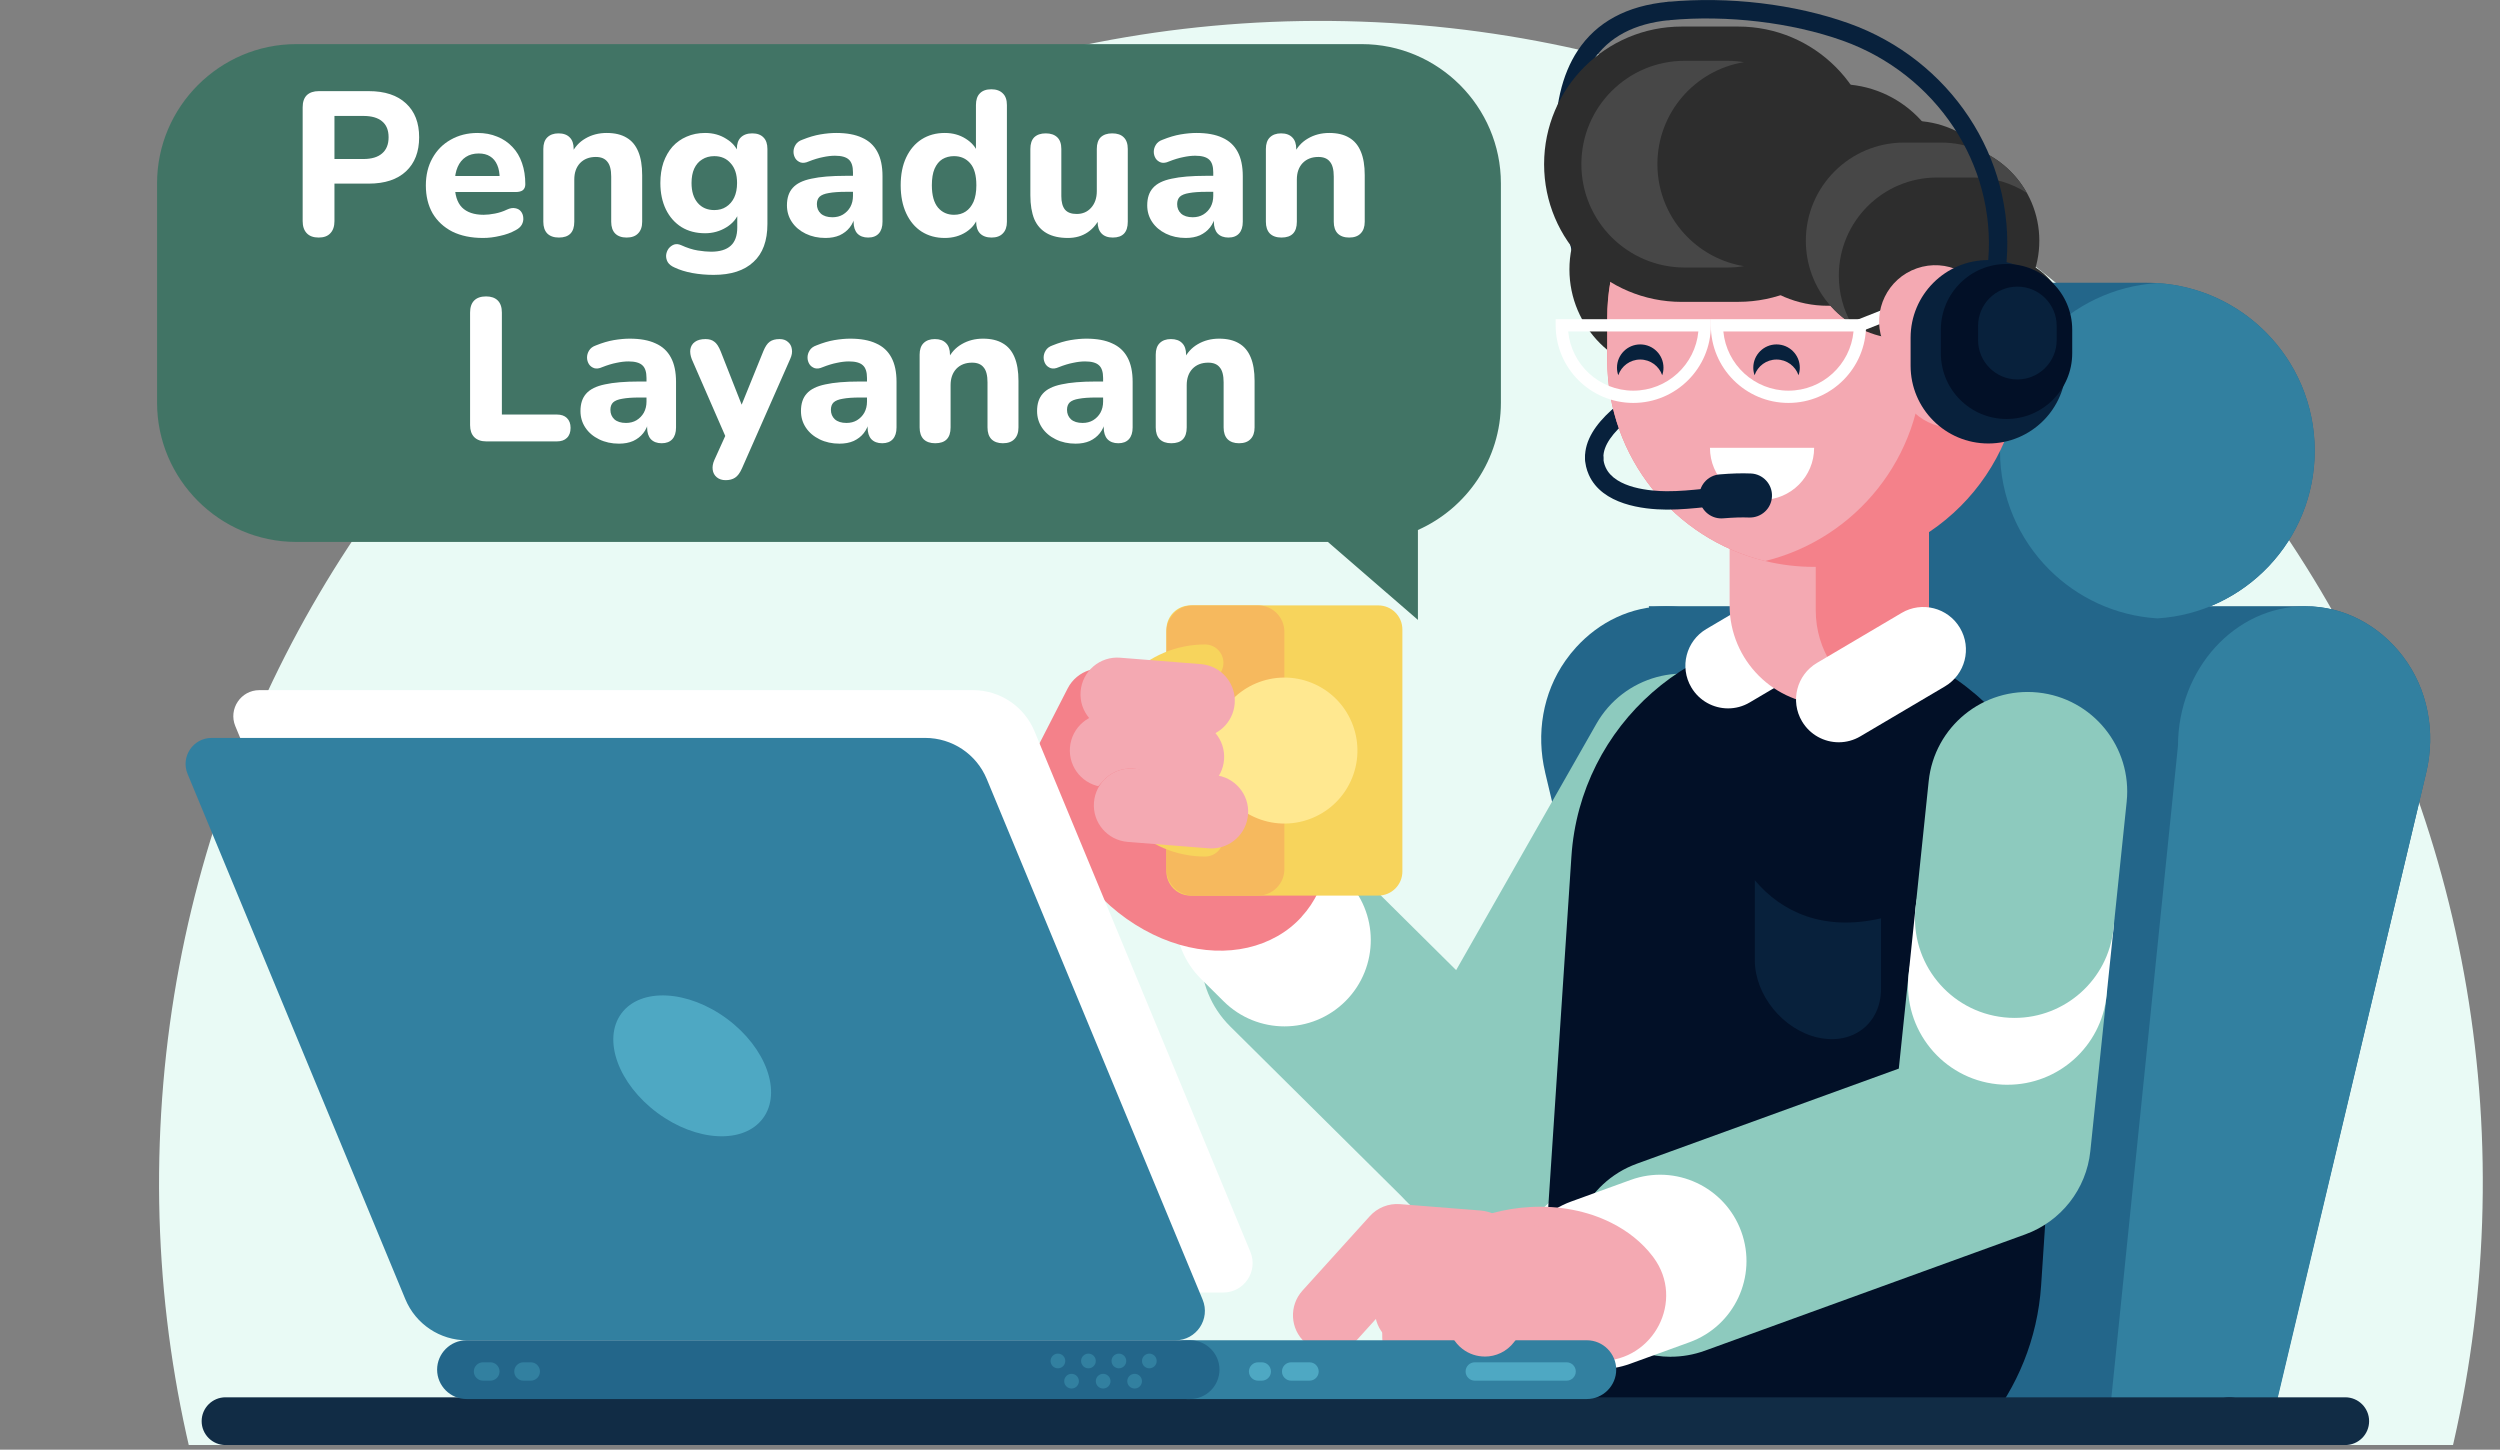 <svg width="288" height="167" viewBox="0 0 288 167" fill="none" xmlns="http://www.w3.org/2000/svg">
<rect x="0" y="0" width="288" height="167" fill="#808080" stroke="none"/>
<g clip-path="url(#clip0_9011_26248)">
<path d="M147.569 270.028C73.692 267.487 15.862 205.536 18.403 131.657C20.944 57.778 82.894 -0.053 156.772 2.489C230.649 5.03 288.479 66.981 285.938 140.86C283.397 214.739 221.447 272.569 147.569 270.028Z" fill="#E9FAF5"/>
<path d="M189.944 69.84L203.484 161.345H262.27L279.505 88.992C280.613 84.333 279.699 79.365 276.78 75.565C274.089 72.062 270.065 69.836 265.562 69.836H189.944V69.84Z" fill="#23668A"/>
<path d="M250.899 85.949L243.173 161.565H262.269L279.507 88.991C280.612 84.337 279.698 79.369 276.782 75.573C274.091 72.07 270.067 69.844 265.565 69.844C261.516 69.844 257.851 71.651 255.198 74.562C252.545 77.477 250.903 81.501 250.903 85.949H250.899Z" fill="#3280A0"/>
<path d="M177.997 88.974L195.24 161.565H214.336L206.609 85.949C206.609 77.054 200.042 69.844 191.944 69.844C187.894 69.844 184.23 71.651 181.577 74.562C181.132 75.048 180.718 75.565 180.337 76.111C177.718 79.83 176.948 84.548 178.001 88.974H177.997Z" fill="#23668A"/>
<path d="M183.476 34.422C183.582 34.422 183.692 34.406 183.802 34.372C184.356 34.194 184.665 33.597 184.483 33.039C180.59 20.941 180.26 11.932 183.518 6.99C185.312 4.269 188.283 2.695 192.336 2.318C192.916 2.263 193.344 1.747 193.293 1.167C193.238 0.584 192.722 0.16 192.142 0.211C187.415 0.655 183.92 2.543 181.754 5.826C178.077 11.399 178.318 20.776 182.469 33.686C182.613 34.135 183.027 34.418 183.476 34.418V34.422Z" fill="#08213C"/>
<path d="M183.651 53.815C183.651 53.815 183.668 53.815 183.677 53.815C184.26 53.802 184.722 53.315 184.709 52.731C184.641 49.799 189.55 46.811 192.482 45.03C193.218 44.581 193.849 44.196 194.365 43.849C194.847 43.519 194.974 42.864 194.644 42.381C194.314 41.899 193.658 41.772 193.176 42.102C192.706 42.423 192.093 42.796 191.382 43.227C187.844 45.381 182.496 48.635 182.593 52.786C182.606 53.362 183.076 53.819 183.651 53.819V53.815Z" fill="#08213C"/>
<path d="M170.301 141.905C173.25 141.905 176.199 140.775 178.442 138.512C182.902 134.014 182.868 126.757 178.374 122.297L157.869 101.965C153.371 97.505 146.114 97.538 141.654 102.032C137.194 106.53 137.228 113.787 141.722 118.247L162.227 138.579C164.461 140.797 167.381 141.901 170.301 141.901V141.905Z" fill="#8DCABE"/>
<path d="M147.97 118.239C150.53 118.239 153.085 117.258 155.032 115.299C158.899 111.397 158.87 105.101 154.973 101.238L152.362 98.648C148.461 94.78 142.164 94.81 138.301 98.707C134.434 102.609 134.463 108.905 138.36 112.768L140.971 115.358C142.909 117.279 145.444 118.239 147.97 118.239Z" fill="white"/>
<path d="M192.833 43.072H196.349C202.992 43.072 208.383 37.686 208.383 31.038C208.383 24.39 202.996 19.004 196.349 19.004H192.833C186.189 19.004 180.798 24.39 180.798 31.038C180.798 37.686 186.185 43.072 192.833 43.072Z" fill="#2D2D2D"/>
<path d="M206.025 51.925C206.025 57.269 208.191 62.105 211.691 65.609C215.194 69.109 220.031 71.275 225.375 71.275H247.306C247.717 71.275 248.127 71.262 248.529 71.237C258.646 70.606 266.656 62.203 266.656 51.925C266.656 46.58 264.49 41.744 260.986 38.24C257.758 35.011 253.387 32.917 248.529 32.612C248.127 32.587 247.717 32.574 247.306 32.574H225.375C214.687 32.574 206.025 41.236 206.025 51.925Z" fill="#23668A"/>
<path d="M230.402 51.926C230.402 57.27 232.568 62.106 236.068 65.61C239.3 68.839 243.671 70.933 248.529 71.238C258.646 70.608 266.656 62.204 266.656 51.926C266.656 46.581 264.49 41.745 260.986 38.241C257.758 35.013 253.387 32.918 248.529 32.613C238.412 33.244 230.402 41.647 230.402 51.926Z" fill="#3280A0"/>
<path d="M170.291 141.909C174.277 141.909 178.153 139.827 180.264 136.116L203.825 94.736C206.956 89.236 205.039 82.232 199.534 79.101C194.033 75.97 187.03 77.887 183.899 83.392L160.339 124.771C157.203 130.272 159.124 137.275 164.629 140.406C166.419 141.426 168.37 141.909 170.291 141.909Z" fill="#8DCABE"/>
<path d="M181.028 98.658L178.054 143.651C178.028 144.011 178.016 144.371 178.003 144.73C177.876 148.907 178.633 152.948 180.119 156.638C180.757 158.246 181.544 159.786 182.442 161.241L228.729 164.301C232.38 159.849 234.729 154.247 235.139 148.065L238.012 104.603C238.554 96.416 235.727 88.782 230.713 83.065C225.707 77.344 218.51 73.536 210.326 72.995C195.148 71.992 182.031 83.48 181.028 98.658Z" fill="#021027"/>
<path d="M192.483 156.294C193.783 156.294 195.103 156.069 196.393 155.604L233.316 142.199C237.442 140.701 240.353 136.977 240.806 132.61L242.672 114.682C243.328 108.385 238.754 102.749 232.457 102.093C226.161 101.441 220.521 106.011 219.865 112.312L218.743 123.102L188.569 134.057C182.616 136.22 179.544 142.795 181.706 148.745C183.399 153.404 187.795 156.302 192.483 156.302V156.294Z" fill="#8DCABE"/>
<path d="M199.076 81.606C199.927 81.606 200.786 81.386 201.569 80.92L207.311 77.531C209.646 76.151 210.425 73.138 209.041 70.803C207.662 68.467 204.649 67.688 202.313 69.072L196.571 72.462C194.236 73.841 193.457 76.854 194.841 79.189C195.759 80.742 197.396 81.606 199.076 81.606Z" fill="white"/>
<path d="M231.286 124.962C237.087 124.962 242.063 120.578 242.677 114.684L243.476 106.987C244.132 100.691 239.558 95.05 233.258 94.398C226.957 93.743 221.321 98.317 220.665 104.617L219.865 112.314C219.21 118.611 223.784 124.251 230.08 124.903C230.482 124.945 230.884 124.966 231.282 124.966L231.286 124.962Z" fill="white"/>
<path d="M232.082 117.263C237.883 117.263 242.859 112.879 243.473 106.985L244.992 92.37C245.648 86.073 241.074 80.433 234.778 79.777C228.473 79.125 222.841 83.695 222.185 89.991L220.666 104.607C220.01 110.903 224.584 116.544 230.88 117.2C231.282 117.242 231.684 117.263 232.082 117.263Z" fill="#8DCABE"/>
<path d="M222.219 49.957V69.735C222.219 74.296 219.557 78.231 215.698 80.085C214.192 80.804 212.508 81.21 210.731 81.21C204.396 81.21 199.251 76.069 199.251 69.73V49.953C199.251 43.61 204.392 38.473 210.731 38.473C212.508 38.473 214.192 38.879 215.698 39.598C216.879 40.161 217.941 40.923 218.855 41.832C220.932 43.91 222.215 46.779 222.215 49.948L222.219 49.957Z" fill="#F4A9B2"/>
<path d="M222.219 50.534V70.311C222.219 74.873 219.557 78.808 215.698 80.662C211.839 78.812 209.173 74.869 209.173 70.311V50.534C209.173 45.968 211.839 42.029 215.698 40.184C216.879 40.746 217.941 41.508 218.855 42.418C220.932 44.495 222.215 47.364 222.215 50.534H222.219Z" fill="#F4818A"/>
<path d="M211.823 85.51C212.674 85.51 213.533 85.29 214.316 84.825L224.061 79.07C226.396 77.69 227.175 74.678 225.791 72.342C224.412 70.006 221.399 69.228 219.063 70.611L209.318 76.366C206.983 77.745 206.204 80.758 207.588 83.094C208.506 84.647 210.144 85.51 211.823 85.51Z" fill="white"/>
<path d="M184.381 157.716C185.506 157.716 186.653 157.521 187.774 157.115L194.642 154.622C199.804 152.748 202.47 147.044 200.596 141.882C198.721 136.719 193.017 134.053 187.855 135.928L180.987 138.42C175.825 140.295 173.159 145.999 175.034 151.161C176.502 155.202 180.319 157.716 184.381 157.716Z" fill="white"/>
<path d="M232.828 36.608V41.449C232.841 54.617 222.178 65.297 209.014 65.306C207.055 65.306 205.155 65.073 203.331 64.629C192.905 62.086 185.162 52.692 185.153 41.483V36.642C185.141 25.437 192.871 16.026 203.293 13.471C205.113 13.022 207.013 12.785 208.972 12.785C215.556 12.781 221.513 15.451 225.825 19.759C230.145 24.075 232.815 30.028 232.82 36.612L232.828 36.608Z" fill="#F4818A"/>
<path d="M221.477 36.619V41.459C221.489 52.669 213.759 62.075 203.337 64.631C192.911 62.088 185.167 52.694 185.159 41.485V36.644C185.146 25.439 192.877 16.029 203.299 13.473C207.602 14.526 211.452 16.744 214.478 19.769C218.798 24.085 221.468 30.039 221.472 36.623L221.477 36.619Z" fill="#F4A9B2"/>
<path d="M208.988 51.59C208.988 54.903 206.301 57.59 202.988 57.59C199.675 57.59 196.988 54.903 196.988 51.59H208.992H208.988Z" fill="white"/>
<path d="M149.942 105.613C150.708 104.783 151.355 103.819 151.867 102.735C152.028 102.397 152.176 102.046 152.312 101.686C152.557 101.009 152.752 100.319 152.883 99.612L139.097 78.049C139.08 77.969 139.063 77.888 139.046 77.812C139.008 77.791 138.962 77.774 138.915 77.761C131.404 75.134 124.025 77.833 121.537 84.604C121.287 85.285 121.088 85.996 120.957 86.711C120.559 88.763 120.627 90.925 121.101 93.067C122.311 98.601 126.212 104.013 131.794 107.111C137.235 110.136 142.964 110.225 147.12 107.868C148.178 107.276 149.13 106.523 149.95 105.617L149.942 105.613Z" fill="#F4818A"/>
<path d="M210.555 35.224H211.867C218.916 35.224 224.633 29.507 224.633 22.458C224.633 15.408 218.916 9.691 211.867 9.691H210.555C203.506 9.691 197.789 15.408 197.789 22.458C197.789 29.507 203.506 35.224 210.555 35.224Z" fill="#2D2D2D"/>
<path d="M227.396 45.718H230.104C234.577 45.718 238.203 42.091 238.203 37.618C238.203 33.146 234.577 29.52 230.104 29.52H227.396C222.924 29.52 219.297 33.146 219.297 37.618C219.297 42.091 222.924 45.718 227.396 45.718Z" fill="#2D2D2D"/>
<path d="M159.666 156.779H184.386C190.517 156.779 194.135 149.784 190.483 144.859C190.458 144.821 190.428 144.787 190.403 144.749C189.159 143.111 187.508 141.808 185.608 140.86C182.862 139.485 179.591 138.859 176.249 139.049C173.295 139.214 170.287 140.014 167.549 141.495C166.61 141.998 165.751 142.561 164.964 143.175C160.275 146.793 158.27 152.065 159.67 156.779H159.666Z" fill="#F4A9B2"/>
<path d="M219.35 39.047H223.619C229.865 39.047 234.93 33.982 234.93 27.736C234.93 21.491 229.865 16.426 223.619 16.426H219.35C213.104 16.426 208.039 21.491 208.039 27.736C208.039 33.982 213.104 39.047 219.35 39.047Z" fill="#2D2D2D"/>
<path d="M224.377 32.706L224.898 34.02L214.523 38.136L214.002 36.822L224.377 32.706Z" fill="white"/>
<path d="M227.072 48.924C223.699 50.096 220.014 48.31 218.842 44.934L216.832 39.141C215.66 35.768 217.446 32.083 220.822 30.911C224.195 29.738 227.88 31.524 229.052 34.901L231.062 40.694C232.234 44.066 230.449 47.752 227.072 48.924Z" fill="#F4A9B2"/>
<path d="M193.735 34.773H200.242C209.001 34.773 216.102 27.673 216.102 18.914C216.102 10.155 209.001 3.059 200.247 3.059H193.739C184.98 3.059 177.88 10.159 177.88 18.918C177.88 27.677 184.98 34.778 193.739 34.778L193.735 34.773Z" fill="#2D2D2D"/>
<path d="M204.736 25.229C204.736 28.351 206.001 31.178 208.049 33.226C208.633 33.81 209.276 34.326 209.974 34.77C209.056 33.137 208.536 31.258 208.536 29.253C208.536 23.007 213.601 17.942 219.846 17.942H224.115C226.35 17.942 228.436 18.59 230.188 19.711C229.68 18.797 229.045 17.963 228.313 17.231C226.265 15.183 223.438 13.918 220.316 13.918H216.046C209.801 13.918 204.736 18.983 204.736 25.229Z" fill="#2D2D2D"/>
<path d="M208.033 27.736C208.033 30.859 209.298 33.686 211.346 35.734C211.93 36.318 212.573 36.834 213.271 37.278C212.353 35.645 211.832 33.766 211.832 31.761C211.832 25.515 216.897 20.45 223.143 20.45H227.412C229.647 20.45 231.733 21.097 233.484 22.219C232.977 21.305 232.342 20.471 231.61 19.739C229.562 17.691 226.735 16.426 223.613 16.426H219.343C213.098 16.426 208.033 21.491 208.033 27.736Z" fill="#474747"/>
<path d="M230.103 31.123C230.649 31.123 231.11 30.705 231.157 30.15C232.134 18.154 224.666 6.865 212.991 2.692C206.741 0.462 199.142 -0.443 192.139 0.213C191.559 0.268 191.132 0.784 191.183 1.364C191.238 1.943 191.754 2.371 192.334 2.32C198.943 1.702 206.399 2.587 212.28 4.685C223.053 8.536 229.946 18.933 229.045 29.977C228.999 30.561 229.43 31.069 230.014 31.115C230.044 31.115 230.073 31.115 230.103 31.115V31.123Z" fill="#08213C"/>
<path d="M198.3 59.721C198.367 59.721 198.439 59.721 198.511 59.712C199.721 59.615 200.64 59.585 201.49 59.619C202.899 59.666 204.076 58.587 204.131 57.186C204.19 55.785 203.098 54.601 201.697 54.546C200.627 54.503 199.518 54.533 198.092 54.651C196.696 54.766 195.655 55.993 195.769 57.389C195.879 58.718 196.988 59.721 198.295 59.721H198.3Z" fill="#08213C"/>
<path d="M192.128 58.708C193.63 58.708 195.12 58.56 196.563 58.412C197.172 58.352 197.781 58.289 198.395 58.238C198.979 58.192 199.41 57.68 199.364 57.096C199.317 56.512 198.805 56.08 198.221 56.127C197.599 56.177 196.973 56.241 196.351 56.304C194.845 56.457 193.423 56.6 191.976 56.588C190.232 56.575 186.06 56.279 184.964 53.833C184.799 53.461 184.715 53.101 184.706 52.733C184.694 52.149 184.207 51.671 183.623 51.7C183.039 51.713 182.578 52.2 182.591 52.784C182.608 53.431 182.756 54.074 183.035 54.701C184.571 58.141 189.289 58.687 191.959 58.708C192.014 58.708 192.069 58.708 192.128 58.708Z" fill="#08213C"/>
<path d="M201.979 42.354C201.979 42.659 202.03 42.951 202.127 43.226C202.487 42.172 203.485 41.419 204.657 41.419C205.83 41.419 206.828 42.172 207.188 43.226C207.285 42.955 207.336 42.663 207.336 42.354C207.336 40.873 206.134 39.676 204.657 39.676C203.181 39.676 201.979 40.877 201.979 42.354Z" fill="#08213C"/>
<path d="M186.276 42.354C186.276 42.659 186.327 42.951 186.424 43.226C186.784 42.172 187.782 41.419 188.954 41.419C190.126 41.419 191.125 42.172 191.485 43.226C191.582 42.955 191.633 42.663 191.633 42.354C191.633 40.873 190.431 39.676 188.954 39.676C187.478 39.676 186.276 40.877 186.276 42.354Z" fill="#08213C"/>
<path d="M229.054 51.089C233.996 51.089 238.008 47.082 238.008 42.135V38.911C238.008 33.968 234.001 29.957 229.054 29.957C224.108 29.957 220.101 33.964 220.101 38.911V42.135C220.101 47.078 224.108 51.089 229.054 51.089Z" fill="#08213C"/>
<path d="M231.153 48.267C235.329 48.267 238.719 44.877 238.719 40.701V37.976C238.719 33.8 235.329 30.41 231.153 30.41C226.977 30.41 223.587 33.8 223.587 37.976V40.701C223.587 44.877 226.977 48.267 231.153 48.267Z" fill="#021027"/>
<path d="M232.402 43.712C234.903 43.712 236.93 41.685 236.93 39.181V37.547C236.93 35.046 234.903 33.02 232.402 33.02C229.901 33.02 227.875 35.046 227.875 37.547V39.181C227.875 41.681 229.901 43.712 232.402 43.712Z" fill="#08213C"/>
<path d="M182.174 18.911C182.174 22.199 183.507 25.178 185.661 27.332C187.819 29.486 190.793 30.819 194.081 30.819H198.968C199.628 30.819 200.276 30.764 200.906 30.662C198.393 30.252 196.146 29.054 194.42 27.332C192.266 25.178 190.933 22.199 190.933 18.911C190.933 12.996 195.249 8.087 200.906 7.16C200.276 7.059 199.628 7.004 198.968 7.004H194.081C187.505 7.004 182.174 12.335 182.174 18.911Z" fill="#474747"/>
<path d="M206.028 46.417C210.957 46.417 214.969 42.406 214.969 37.476V36.77H197.087V37.476C197.087 42.406 201.098 46.417 206.028 46.417ZM213.526 38.183C213.17 42.004 209.942 45.004 206.028 45.004C202.114 45.004 198.89 42.004 198.53 38.183H213.522H213.526Z" fill="white"/>
<path d="M188.153 46.417C193.082 46.417 197.094 42.406 197.094 37.476V36.77H179.212V37.476C179.212 42.406 183.223 46.417 188.153 46.417ZM195.651 38.183C195.295 42.004 192.067 45.004 188.153 45.004C184.239 45.004 181.015 42.004 180.655 38.183H195.647H195.651Z" fill="white"/>
<path d="M209.426 119.525C213.441 120.431 216.695 117.913 216.695 113.897V105.794C210.111 107.309 205.266 105.109 202.156 101.406V110.618C202.156 114.634 205.41 118.624 209.426 119.53V119.525Z" fill="#08213C"/>
<path d="M256.83 166.47H270.171C271.691 166.47 272.922 165.238 272.922 163.719C272.922 162.2 271.691 160.969 270.171 160.969H256.83C255.311 160.969 254.08 162.2 254.08 163.719C254.08 165.238 255.311 166.47 256.83 166.47Z" fill="#112C45"/>
<path d="M25.981 166.47H256.828C258.347 166.47 259.578 165.238 259.578 163.719C259.578 162.2 258.347 160.969 256.828 160.969H25.981C24.462 160.969 23.23 162.2 23.23 163.719C23.23 165.238 24.462 166.47 25.981 166.47Z" fill="#112C45"/>
<path d="M153.178 155.752C154.333 155.752 155.484 155.282 156.317 154.36L162.686 147.318L169.926 147.894C172.257 148.08 174.292 146.341 174.479 144.009C174.665 141.678 172.926 139.643 170.594 139.456L161.281 138.716C159.969 138.614 158.687 139.122 157.807 140.095L150.042 148.681C148.477 150.416 148.608 153.09 150.343 154.656C151.151 155.388 152.167 155.747 153.182 155.747L153.178 155.752Z" fill="#F4A9B2"/>
<path d="M162.617 155.2C163.7 155.2 164.788 154.786 165.613 153.956L170.352 149.2L177.715 149.784C180.042 149.97 182.081 148.231 182.268 145.899C182.454 143.568 180.715 141.533 178.383 141.346L169.07 140.606C167.83 140.513 166.616 140.957 165.74 141.837L159.621 147.977C157.971 149.632 157.975 152.31 159.63 153.96C160.455 154.785 161.538 155.196 162.617 155.196V155.2Z" fill="#F4A9B2"/>
<path d="M137.148 69.742H158.779C160.312 69.742 161.555 70.985 161.555 72.518V100.395C161.555 101.928 160.312 103.171 158.779 103.171H137.148C135.615 103.171 134.372 101.928 134.372 100.395V72.518C134.372 70.985 135.615 69.742 137.148 69.742Z" fill="#F7D45C"/>
<path d="M137.408 69.742H144.923C146.601 69.742 147.961 71.102 147.961 72.78V100.132C147.961 101.81 146.601 103.171 144.923 103.171H137.408C135.73 103.171 134.37 101.81 134.37 100.132V72.78C134.37 71.102 135.73 69.742 137.408 69.742Z" fill="#F6B95E"/>
<path d="M138.822 98.675C139.99 98.675 140.938 97.727 140.938 96.559C140.938 95.391 139.99 94.443 138.822 94.443C134.417 94.443 130.837 90.859 130.837 86.458C130.837 82.058 134.421 78.474 138.822 78.474C139.99 78.474 140.938 77.526 140.938 76.358C140.938 75.19 139.99 74.242 138.822 74.242C132.085 74.242 126.606 79.722 126.606 86.458C126.606 93.195 132.085 98.675 138.822 98.675Z" fill="#F7D45C"/>
<path d="M144.431 94.093C140.218 92.139 138.387 87.14 140.341 82.928C142.294 78.715 147.293 76.884 151.505 78.838C155.718 80.791 157.549 85.79 155.596 90.003C153.642 94.215 148.643 96.046 144.431 94.093Z" fill="#FFE890"/>
<path d="M122.096 94.553C123.632 94.553 125.113 93.716 125.866 92.252L130.525 83.167C131.591 81.089 130.77 78.537 128.693 77.471C126.615 76.405 124.064 77.226 122.997 79.303L118.339 88.388C117.272 90.466 118.093 93.017 120.171 94.084C120.789 94.401 121.449 94.549 122.1 94.549L122.096 94.553Z" fill="#F4818A"/>
<path d="M138.022 84.958C140.205 84.958 142.059 83.278 142.236 81.061C142.423 78.734 140.683 76.694 138.352 76.508L129.039 75.768C126.716 75.581 124.672 77.32 124.486 79.652C124.3 81.979 126.039 84.019 128.37 84.205L137.683 84.946C137.798 84.954 137.912 84.958 138.022 84.958Z" fill="#F4A9B2"/>
<path d="M122.573 101.12C124.109 101.12 125.59 100.282 126.343 98.818L131.002 89.733C132.068 87.655 131.247 85.104 129.169 84.037C127.092 82.971 124.54 83.792 123.474 85.87L118.815 94.955C117.749 97.032 118.57 99.584 120.647 100.65C121.265 100.968 121.925 101.116 122.577 101.116L122.573 101.12Z" fill="#F4818A"/>
<path d="M136.795 91.419C138.979 91.419 140.832 89.739 141.01 87.522C141.196 85.191 139.457 83.155 137.125 82.969L127.812 82.228C125.481 82.042 123.445 83.781 123.259 86.113C123.073 88.445 124.812 90.48 127.144 90.666L136.457 91.406C136.571 91.415 136.685 91.419 136.795 91.419Z" fill="#F4A9B2"/>
<path d="M123.39 104.569C124.545 104.569 125.696 104.099 126.53 103.177L133.376 95.603C134.942 93.868 134.81 91.194 133.076 89.628C131.341 88.062 128.666 88.194 127.101 89.928L120.255 97.503C118.689 99.237 118.82 101.912 120.555 103.477C121.363 104.209 122.379 104.569 123.39 104.569Z" fill="#F4818A"/>
<path d="M139.561 97.74C141.744 97.74 143.598 96.06 143.775 93.842C143.962 91.511 142.222 89.475 139.891 89.289L130.578 88.549C128.246 88.363 126.211 90.102 126.025 92.433C125.839 94.765 127.578 96.8 129.909 96.986L139.222 97.727C139.337 97.735 139.451 97.74 139.561 97.74Z" fill="#F4A9B2"/>
<path d="M59.292 148.9H140.911C143.327 148.9 144.969 146.445 144.042 144.211L119.174 84.239C117.985 81.37 115.189 79.504 112.083 79.504H29.88C27.743 79.504 26.292 81.675 27.108 83.651L52.196 144.165C53.385 147.034 56.182 148.9 59.288 148.9H59.292Z" fill="white"/>
<path d="M53.792 154.404H135.411C137.827 154.404 139.469 151.949 138.542 149.715L113.674 89.743C112.485 86.874 109.689 85.008 106.583 85.008H24.38C22.243 85.008 20.792 87.178 21.608 89.155L46.696 149.669C47.885 152.537 50.682 154.404 53.788 154.404H53.792Z" fill="#3280A0"/>
<path d="M75.727 128.201C71.225 124.864 69.372 119.734 71.589 116.744C73.806 113.753 79.253 114.034 83.755 117.371C88.257 120.709 90.109 125.838 87.892 128.829C85.675 131.82 80.228 131.539 75.727 128.201Z" fill="#4EA8C3"/>
<path d="M136.68 161.169H182.802C184.664 161.169 186.188 159.645 186.188 157.784C186.188 155.922 184.664 154.398 182.802 154.398H136.68C134.819 154.398 133.295 155.922 133.295 157.784C133.295 159.645 134.819 161.169 136.68 161.169Z" fill="#3280A0"/>
<path d="M53.741 161.169H137.099C138.961 161.169 140.484 159.645 140.484 157.784C140.484 155.922 138.961 154.398 137.099 154.398H53.741C51.879 154.398 50.356 155.922 50.356 157.784C50.356 159.645 51.879 161.169 53.741 161.169Z" fill="#23668A"/>
<path d="M169.895 159.053H180.473C181.057 159.053 181.531 158.579 181.531 157.995C181.531 157.411 181.057 156.938 180.473 156.938H169.895C169.311 156.938 168.837 157.411 168.837 157.995C168.837 158.579 169.311 159.053 169.895 159.053Z" fill="#4EA8C3"/>
<path d="M148.741 159.053H150.856C151.44 159.053 151.914 158.579 151.914 157.995C151.914 157.411 151.44 156.938 150.856 156.938H148.741C148.157 156.938 147.683 157.411 147.683 157.995C147.683 158.579 148.157 159.053 148.741 159.053Z" fill="#4EA8C3"/>
<path d="M144.933 159.053H145.356C145.94 159.053 146.414 158.579 146.414 157.995C146.414 157.411 145.94 156.938 145.356 156.938H144.933C144.349 156.938 143.875 157.411 143.875 157.995C143.875 158.579 144.349 159.053 144.933 159.053Z" fill="#4EA8C3"/>
<path d="M60.299 159.053H61.145C61.729 159.053 62.203 158.579 62.203 157.995C62.203 157.411 61.729 156.938 61.145 156.938H60.299C59.715 156.938 59.241 157.411 59.241 157.995C59.241 158.579 59.715 159.053 60.299 159.053Z" fill="#3280A0"/>
<path d="M55.643 159.053H56.489C57.073 159.053 57.547 158.579 57.547 157.995C57.547 157.411 57.073 156.938 56.489 156.938H55.643C55.059 156.938 54.585 157.411 54.585 157.995C54.585 158.579 55.059 159.053 55.643 159.053Z" fill="#3280A0"/>
<path d="M132.404 157.63C131.936 157.63 131.557 157.251 131.557 156.784C131.557 156.316 131.936 155.938 132.404 155.938C132.871 155.938 133.25 156.316 133.25 156.784C133.25 157.251 132.871 157.63 132.404 157.63Z" fill="#3280A0"/>
<path d="M130.708 159.958C130.241 159.958 129.862 159.579 129.862 159.112C129.862 158.645 130.241 158.266 130.708 158.266C131.176 158.266 131.555 158.645 131.555 159.112C131.555 159.579 131.176 159.958 130.708 159.958Z" fill="#3280A0"/>
<path d="M127.083 159.958C126.616 159.958 126.237 159.579 126.237 159.112C126.237 158.645 126.616 158.266 127.083 158.266C127.551 158.266 127.93 158.645 127.93 159.112C127.93 159.579 127.551 159.958 127.083 159.958Z" fill="#3280A0"/>
<path d="M123.443 159.958C122.975 159.958 122.597 159.579 122.597 159.112C122.597 158.645 122.975 158.266 123.443 158.266C123.91 158.266 124.289 158.645 124.289 159.112C124.289 159.579 123.91 159.958 123.443 159.958Z" fill="#3280A0"/>
<path d="M128.896 157.63C128.429 157.63 128.05 157.251 128.05 156.784C128.05 156.316 128.429 155.938 128.896 155.938C129.363 155.938 129.742 156.316 129.742 156.784C129.742 157.251 129.363 157.63 128.896 157.63Z" fill="#3280A0"/>
<path d="M125.388 157.63C124.921 157.63 124.542 157.251 124.542 156.784C124.542 156.316 124.921 155.938 125.388 155.938C125.855 155.938 126.234 156.316 126.234 156.784C126.234 157.251 125.855 157.63 125.388 157.63Z" fill="#3280A0"/>
<path d="M121.872 157.63C121.405 157.63 121.026 157.251 121.026 156.784C121.026 156.316 121.405 155.938 121.872 155.938C122.34 155.938 122.719 156.316 122.719 156.784C122.719 157.251 122.34 157.63 121.872 157.63Z" fill="#3280A0"/>
<path d="M171.053 156.278C172.323 156.278 173.579 155.706 174.413 154.619L177.32 150.827L184.34 151.386C186.671 151.572 188.706 149.833 188.893 147.501C189.079 145.17 187.34 143.135 185.008 142.948L175.695 142.208C174.265 142.098 172.873 142.711 172.001 143.85L167.693 149.465C166.272 151.318 166.623 153.976 168.476 155.397C169.242 155.986 170.152 156.273 171.049 156.273L171.053 156.278Z" fill="#F4A9B2"/>
<path fill-rule="evenodd" clip-rule="evenodd" d="M34.135 5.082H156.862C165.684 5.082 172.903 12.297 172.903 21.123V46.394C172.903 52.914 168.963 58.555 163.344 61.056V71.414L152.973 62.431H34.135C25.312 62.431 18.094 55.212 18.094 46.389V21.119C18.094 12.297 25.312 5.082 34.135 5.082Z" fill="#417465"/>
<path d="M36.71 27.366C36.111 27.366 35.655 27.201 35.34 26.87C35.025 26.539 34.867 26.074 34.867 25.476V12.364C34.867 11.75 35.025 11.285 35.34 10.97C35.67 10.655 36.135 10.498 36.733 10.498H42.474C44.333 10.498 45.766 10.97 46.774 11.915C47.782 12.845 48.286 14.144 48.286 15.813C48.286 17.483 47.782 18.79 46.774 19.735C45.766 20.68 44.333 21.153 42.474 21.153H38.529V25.476C38.529 26.074 38.371 26.539 38.056 26.87C37.757 27.201 37.308 27.366 36.71 27.366ZM38.529 18.318H41.86C42.805 18.318 43.522 18.105 44.01 17.68C44.514 17.255 44.766 16.632 44.766 15.813C44.766 14.994 44.514 14.38 44.01 13.971C43.522 13.561 42.805 13.356 41.86 13.356H38.529V18.318Z" fill="white"/>
<path d="M55.65 27.413C54.279 27.413 53.098 27.169 52.106 26.681C51.129 26.177 50.373 25.476 49.838 24.578C49.318 23.665 49.058 22.594 49.058 21.365C49.058 20.168 49.31 19.121 49.814 18.223C50.318 17.31 51.019 16.601 51.917 16.097C52.83 15.577 53.862 15.317 55.012 15.317C55.846 15.317 56.602 15.459 57.28 15.742C57.957 16.01 58.539 16.404 59.028 16.924C59.516 17.428 59.886 18.05 60.138 18.79C60.39 19.515 60.516 20.326 60.516 21.224C60.516 21.523 60.422 21.751 60.233 21.909C60.044 22.05 59.768 22.121 59.406 22.121H51.988V20.279H57.941L57.563 20.609C57.563 19.963 57.469 19.428 57.28 19.003C57.091 18.562 56.815 18.231 56.453 18.011C56.106 17.79 55.673 17.68 55.153 17.68C54.571 17.68 54.075 17.814 53.665 18.081C53.255 18.349 52.941 18.735 52.72 19.239C52.5 19.743 52.389 20.349 52.389 21.058V21.247C52.389 22.444 52.665 23.326 53.216 23.893C53.783 24.46 54.618 24.744 55.72 24.744C56.098 24.744 56.532 24.696 57.02 24.602C57.508 24.507 57.965 24.358 58.39 24.153C58.752 23.98 59.075 23.925 59.358 23.988C59.642 24.035 59.862 24.161 60.02 24.366C60.178 24.57 60.264 24.807 60.28 25.074C60.311 25.342 60.256 25.61 60.114 25.878C59.973 26.13 59.736 26.342 59.406 26.515C58.87 26.815 58.264 27.035 57.587 27.177C56.925 27.334 56.279 27.413 55.65 27.413Z" fill="white"/>
<path d="M64.386 27.366C63.804 27.366 63.355 27.208 63.04 26.893C62.741 26.578 62.591 26.13 62.591 25.547V17.16C62.591 16.577 62.741 16.136 63.04 15.837C63.355 15.522 63.788 15.364 64.339 15.364C64.906 15.364 65.339 15.522 65.639 15.837C65.938 16.136 66.087 16.577 66.087 17.16V18.507L65.828 17.727C66.19 16.955 66.725 16.365 67.434 15.955C68.159 15.53 68.978 15.317 69.891 15.317C70.82 15.317 71.584 15.498 72.183 15.861C72.781 16.207 73.23 16.743 73.529 17.467C73.828 18.176 73.978 19.081 73.978 20.184V25.547C73.978 26.13 73.82 26.578 73.505 26.893C73.206 27.208 72.765 27.366 72.183 27.366C71.615 27.366 71.174 27.208 70.86 26.893C70.56 26.578 70.411 26.13 70.411 25.547V20.349C70.411 19.546 70.261 18.971 69.962 18.625C69.678 18.262 69.237 18.081 68.639 18.081C67.883 18.081 67.276 18.318 66.82 18.79C66.379 19.263 66.158 19.893 66.158 20.68V25.547C66.158 26.759 65.568 27.366 64.386 27.366Z" fill="white"/>
<path d="M82.216 31.666C81.366 31.666 80.547 31.595 79.76 31.453C78.988 31.311 78.303 31.099 77.704 30.815C77.342 30.658 77.082 30.453 76.925 30.201C76.783 29.949 76.72 29.681 76.736 29.398C76.767 29.114 76.862 28.862 77.019 28.642C77.192 28.421 77.405 28.264 77.657 28.169C77.909 28.09 78.177 28.114 78.46 28.24C79.153 28.555 79.791 28.76 80.374 28.854C80.972 28.949 81.484 28.996 81.909 28.996C82.917 28.996 83.673 28.768 84.177 28.311C84.681 27.854 84.933 27.153 84.933 26.208V24.413H85.146C84.91 25.137 84.421 25.728 83.681 26.185C82.941 26.641 82.122 26.87 81.224 26.87C80.185 26.87 79.279 26.634 78.507 26.161C77.736 25.673 77.137 24.996 76.712 24.129C76.287 23.247 76.074 22.232 76.074 21.082C76.074 20.215 76.192 19.428 76.428 18.719C76.68 18.011 77.027 17.404 77.468 16.9C77.925 16.396 78.468 16.01 79.098 15.742C79.744 15.459 80.453 15.317 81.224 15.317C82.153 15.317 82.972 15.546 83.681 16.002C84.406 16.443 84.886 17.026 85.122 17.751L84.886 18.507V17.16C84.886 16.577 85.036 16.136 85.335 15.837C85.65 15.522 86.091 15.364 86.658 15.364C87.225 15.364 87.658 15.522 87.957 15.837C88.256 16.136 88.406 16.577 88.406 17.16V25.807C88.406 27.744 87.871 29.201 86.8 30.177C85.744 31.169 84.217 31.666 82.216 31.666ZM82.287 24.2C82.823 24.2 83.279 24.074 83.657 23.822C84.051 23.57 84.358 23.216 84.579 22.759C84.799 22.287 84.91 21.727 84.91 21.082C84.91 20.105 84.665 19.349 84.177 18.814C83.705 18.262 83.075 17.987 82.287 17.987C81.752 17.987 81.287 18.113 80.894 18.365C80.5 18.601 80.193 18.956 79.972 19.428C79.767 19.885 79.665 20.436 79.665 21.082C79.665 22.058 79.901 22.822 80.374 23.373C80.846 23.925 81.484 24.2 82.287 24.2Z" fill="white"/>
<path d="M95.097 27.413C94.247 27.413 93.483 27.248 92.806 26.917C92.129 26.586 91.601 26.137 91.223 25.57C90.845 25.003 90.656 24.366 90.656 23.657C90.656 22.806 90.876 22.137 91.317 21.649C91.758 21.145 92.475 20.79 93.467 20.586C94.459 20.365 95.775 20.255 97.412 20.255H98.665V22.098H97.436C96.633 22.098 95.979 22.145 95.475 22.239C94.987 22.318 94.633 22.46 94.412 22.665C94.207 22.869 94.105 23.153 94.105 23.515C94.105 23.956 94.255 24.318 94.554 24.602C94.869 24.885 95.318 25.027 95.9 25.027C96.357 25.027 96.759 24.925 97.105 24.72C97.468 24.499 97.751 24.208 97.956 23.846C98.161 23.468 98.263 23.043 98.263 22.57V19.853C98.263 19.16 98.106 18.672 97.79 18.389C97.475 18.089 96.94 17.94 96.184 17.94C95.759 17.94 95.294 17.995 94.79 18.105C94.302 18.2 93.759 18.365 93.16 18.601C92.814 18.759 92.507 18.798 92.239 18.719C91.971 18.625 91.766 18.467 91.624 18.247C91.483 18.011 91.412 17.759 91.412 17.491C91.412 17.207 91.491 16.939 91.648 16.688C91.806 16.42 92.066 16.223 92.428 16.097C93.168 15.798 93.861 15.593 94.507 15.483C95.168 15.372 95.775 15.317 96.326 15.317C97.538 15.317 98.531 15.498 99.302 15.861C100.09 16.207 100.681 16.75 101.074 17.491C101.468 18.215 101.665 19.152 101.665 20.302V25.547C101.665 26.13 101.523 26.578 101.24 26.893C100.956 27.208 100.547 27.366 100.011 27.366C99.476 27.366 99.058 27.208 98.759 26.893C98.476 26.578 98.334 26.13 98.334 25.547V24.673L98.499 24.814C98.405 25.35 98.2 25.815 97.885 26.208C97.586 26.586 97.2 26.886 96.727 27.106C96.255 27.311 95.712 27.413 95.097 27.413Z" fill="white"/>
<path d="M108.838 27.413C107.83 27.413 106.94 27.169 106.169 26.681C105.413 26.193 104.822 25.492 104.397 24.578C103.972 23.665 103.759 22.586 103.759 21.342C103.759 20.097 103.972 19.026 104.397 18.129C104.822 17.231 105.413 16.538 106.169 16.05C106.94 15.561 107.83 15.317 108.838 15.317C109.752 15.317 110.555 15.538 111.248 15.979C111.957 16.42 112.437 16.995 112.689 17.703H112.429V12.104C112.429 11.506 112.579 11.057 112.878 10.758C113.177 10.443 113.618 10.285 114.201 10.285C114.768 10.285 115.209 10.443 115.524 10.758C115.839 11.057 115.996 11.506 115.996 12.104V25.547C115.996 26.13 115.839 26.578 115.524 26.893C115.225 27.208 114.792 27.366 114.225 27.366C113.658 27.366 113.217 27.208 112.902 26.893C112.602 26.578 112.453 26.13 112.453 25.547V23.94L112.713 24.862C112.492 25.633 112.02 26.256 111.295 26.728C110.586 27.185 109.767 27.413 108.838 27.413ZM109.901 24.744C110.421 24.744 110.87 24.618 111.248 24.366C111.626 24.114 111.925 23.743 112.146 23.255C112.366 22.751 112.476 22.113 112.476 21.342C112.476 20.192 112.24 19.349 111.768 18.814C111.295 18.262 110.673 17.987 109.901 17.987C109.397 17.987 108.948 18.105 108.555 18.341C108.177 18.578 107.877 18.948 107.657 19.452C107.452 19.94 107.35 20.57 107.35 21.342C107.35 22.491 107.586 23.35 108.059 23.917C108.531 24.468 109.145 24.744 109.901 24.744Z" fill="white"/>
<path d="M123.021 27.413C122.045 27.413 121.234 27.232 120.588 26.87C119.942 26.508 119.462 25.964 119.147 25.24C118.848 24.499 118.698 23.586 118.698 22.499V17.16C118.698 16.561 118.848 16.113 119.147 15.813C119.462 15.514 119.903 15.364 120.47 15.364C121.037 15.364 121.478 15.514 121.793 15.813C122.108 16.113 122.265 16.561 122.265 17.16V22.594C122.265 23.287 122.407 23.806 122.69 24.153C122.974 24.484 123.423 24.649 124.037 24.649C124.714 24.649 125.266 24.413 125.691 23.94C126.132 23.452 126.352 22.814 126.352 22.027V17.16C126.352 16.561 126.502 16.113 126.801 15.813C127.116 15.514 127.557 15.364 128.124 15.364C128.707 15.364 129.148 15.514 129.447 15.813C129.762 16.113 129.92 16.561 129.92 17.16V25.547C129.92 26.759 129.345 27.366 128.195 27.366C127.628 27.366 127.195 27.208 126.896 26.893C126.596 26.578 126.447 26.13 126.447 25.547V23.964L126.801 24.885C126.455 25.689 125.958 26.311 125.313 26.752C124.667 27.193 123.903 27.413 123.021 27.413Z" fill="white"/>
<path d="M136.602 27.413C135.751 27.413 134.987 27.248 134.31 26.917C133.633 26.586 133.105 26.137 132.727 25.57C132.349 25.003 132.16 24.366 132.16 23.657C132.16 22.806 132.381 22.137 132.822 21.649C133.263 21.145 133.979 20.79 134.971 20.586C135.964 20.365 137.279 20.255 138.917 20.255H140.169V22.098H138.94C138.137 22.098 137.484 22.145 136.98 22.239C136.491 22.318 136.137 22.46 135.916 22.665C135.712 22.869 135.609 23.153 135.609 23.515C135.609 23.956 135.759 24.318 136.058 24.602C136.373 24.885 136.822 25.027 137.405 25.027C137.862 25.027 138.263 24.925 138.61 24.72C138.972 24.499 139.255 24.208 139.46 23.846C139.665 23.468 139.767 23.043 139.767 22.57V19.853C139.767 19.16 139.61 18.672 139.295 18.389C138.98 18.089 138.444 17.94 137.688 17.94C137.263 17.94 136.798 17.995 136.294 18.105C135.806 18.2 135.263 18.365 134.664 18.601C134.318 18.759 134.011 18.798 133.743 18.719C133.475 18.625 133.27 18.467 133.129 18.247C132.987 18.011 132.916 17.759 132.916 17.491C132.916 17.207 132.995 16.939 133.152 16.688C133.31 16.42 133.57 16.223 133.932 16.097C134.672 15.798 135.365 15.593 136.011 15.483C136.672 15.372 137.279 15.317 137.83 15.317C139.043 15.317 140.035 15.498 140.807 15.861C141.594 16.207 142.185 16.75 142.579 17.491C142.972 18.215 143.169 19.152 143.169 20.302V25.547C143.169 26.13 143.027 26.578 142.744 26.893C142.46 27.208 142.051 27.366 141.515 27.366C140.98 27.366 140.563 27.208 140.263 26.893C139.98 26.578 139.838 26.13 139.838 25.547V24.673L140.003 24.814C139.909 25.35 139.704 25.815 139.389 26.208C139.09 26.586 138.704 26.886 138.232 27.106C137.759 27.311 137.216 27.413 136.602 27.413Z" fill="white"/>
<path d="M147.626 27.366C147.043 27.366 146.594 27.208 146.279 26.893C145.98 26.578 145.83 26.13 145.83 25.547V17.16C145.83 16.577 145.98 16.136 146.279 15.837C146.594 15.522 147.027 15.364 147.578 15.364C148.145 15.364 148.578 15.522 148.878 15.837C149.177 16.136 149.327 16.577 149.327 17.16V18.507L149.067 17.727C149.429 16.955 149.964 16.365 150.673 15.955C151.398 15.53 152.217 15.317 153.13 15.317C154.059 15.317 154.823 15.498 155.422 15.861C156.02 16.207 156.469 16.743 156.768 17.467C157.068 18.176 157.217 19.081 157.217 20.184V25.547C157.217 26.13 157.06 26.578 156.745 26.893C156.445 27.208 156.004 27.366 155.422 27.366C154.855 27.366 154.414 27.208 154.099 26.893C153.799 26.578 153.65 26.13 153.65 25.547V20.349C153.65 19.546 153.5 18.971 153.201 18.625C152.918 18.262 152.477 18.081 151.878 18.081C151.122 18.081 150.516 18.318 150.059 18.79C149.618 19.263 149.397 19.893 149.397 20.68V25.547C149.397 26.759 148.807 27.366 147.626 27.366Z" fill="white"/>
<path d="M56.021 50.849C55.422 50.849 54.958 50.684 54.627 50.353C54.312 50.023 54.154 49.566 54.154 48.983V36.013C54.154 35.399 54.312 34.934 54.627 34.619C54.942 34.304 55.398 34.147 55.997 34.147C56.58 34.147 57.029 34.304 57.344 34.619C57.659 34.934 57.816 35.399 57.816 36.013V47.755H64.147C64.651 47.755 65.037 47.888 65.305 48.156C65.588 48.424 65.73 48.802 65.73 49.29C65.73 49.794 65.588 50.18 65.305 50.448C65.037 50.715 64.651 50.849 64.147 50.849H56.021Z" fill="white"/>
<path d="M71.311 51.109C70.461 51.109 69.697 50.944 69.02 50.613C68.343 50.282 67.815 49.834 67.437 49.267C67.059 48.7 66.87 48.062 66.87 47.353C66.87 46.502 67.091 45.833 67.531 45.345C67.972 44.841 68.689 44.486 69.681 44.282C70.674 44.061 71.989 43.951 73.627 43.951H74.879V45.794H73.65C72.847 45.794 72.193 45.841 71.689 45.935C71.201 46.014 70.847 46.156 70.626 46.361C70.421 46.565 70.319 46.849 70.319 47.211C70.319 47.652 70.469 48.014 70.768 48.298C71.083 48.581 71.532 48.723 72.115 48.723C72.571 48.723 72.973 48.621 73.32 48.416C73.682 48.196 73.965 47.904 74.17 47.542C74.375 47.164 74.477 46.739 74.477 46.266V43.549C74.477 42.856 74.32 42.368 74.005 42.085C73.69 41.785 73.154 41.636 72.398 41.636C71.973 41.636 71.508 41.691 71.004 41.801C70.516 41.896 69.973 42.061 69.374 42.297C69.028 42.455 68.721 42.494 68.453 42.415C68.185 42.321 67.98 42.163 67.839 41.943C67.697 41.707 67.626 41.455 67.626 41.187C67.626 40.903 67.705 40.636 67.862 40.384C68.02 40.116 68.28 39.919 68.642 39.793C69.382 39.494 70.075 39.289 70.721 39.179C71.382 39.069 71.989 39.013 72.54 39.013C73.753 39.013 74.745 39.194 75.516 39.557C76.304 39.903 76.895 40.447 77.288 41.187C77.682 41.911 77.879 42.849 77.879 43.998V49.243C77.879 49.826 77.737 50.275 77.454 50.59C77.17 50.904 76.761 51.062 76.225 51.062C75.69 51.062 75.272 50.904 74.973 50.59C74.69 50.275 74.548 49.826 74.548 49.243V48.369L74.713 48.511C74.619 49.046 74.414 49.511 74.099 49.904C73.8 50.282 73.414 50.582 72.942 50.802C72.469 51.007 71.926 51.109 71.311 51.109Z" fill="white"/>
<path d="M83.59 55.315C83.181 55.315 82.842 55.204 82.575 54.984C82.307 54.763 82.149 54.472 82.102 54.11C82.055 53.763 82.118 53.393 82.291 52.999L83.874 49.503V50.968L79.692 41.376C79.535 40.966 79.48 40.588 79.527 40.242C79.59 39.88 79.763 39.596 80.047 39.391C80.346 39.171 80.755 39.061 81.275 39.061C81.7 39.061 82.039 39.163 82.291 39.368C82.559 39.557 82.803 39.927 83.023 40.478L85.811 47.566H85.055L87.937 40.455C88.158 39.919 88.402 39.557 88.67 39.368C88.953 39.163 89.331 39.061 89.804 39.061C90.213 39.061 90.536 39.171 90.772 39.391C91.024 39.596 91.174 39.872 91.221 40.218C91.284 40.565 91.221 40.943 91.032 41.352L85.48 53.944C85.244 54.48 84.976 54.842 84.677 55.031C84.394 55.22 84.031 55.315 83.59 55.315Z" fill="white"/>
<path d="M96.712 51.109C95.862 51.109 95.098 50.944 94.421 50.613C93.743 50.282 93.216 49.834 92.838 49.267C92.46 48.7 92.271 48.062 92.271 47.353C92.271 46.502 92.491 45.833 92.932 45.345C93.373 44.841 94.09 44.486 95.082 44.282C96.074 44.061 97.389 43.951 99.027 43.951H100.28V45.794H99.051C98.248 45.794 97.594 45.841 97.09 45.935C96.602 46.014 96.248 46.156 96.027 46.361C95.822 46.565 95.72 46.849 95.72 47.211C95.72 47.652 95.87 48.014 96.169 48.298C96.484 48.581 96.933 48.723 97.516 48.723C97.972 48.723 98.374 48.621 98.72 48.416C99.083 48.196 99.366 47.904 99.571 47.542C99.776 47.164 99.878 46.739 99.878 46.266V43.549C99.878 42.856 99.72 42.368 99.405 42.085C99.09 41.785 98.555 41.636 97.799 41.636C97.374 41.636 96.909 41.691 96.405 41.801C95.917 41.896 95.374 42.061 94.775 42.297C94.429 42.455 94.121 42.494 93.854 42.415C93.586 42.321 93.381 42.163 93.24 41.943C93.098 41.707 93.027 41.455 93.027 41.187C93.027 40.903 93.106 40.636 93.263 40.384C93.421 40.116 93.68 39.919 94.043 39.793C94.783 39.494 95.476 39.289 96.122 39.179C96.783 39.069 97.389 39.013 97.941 39.013C99.153 39.013 100.146 39.194 100.917 39.557C101.705 39.903 102.295 40.447 102.689 41.187C103.083 41.911 103.28 42.849 103.28 43.998V49.243C103.28 49.826 103.138 50.275 102.855 50.59C102.571 50.904 102.162 51.062 101.626 51.062C101.091 51.062 100.673 50.904 100.374 50.59C100.091 50.275 99.949 49.826 99.949 49.243V48.369L100.114 48.511C100.02 49.046 99.815 49.511 99.5 49.904C99.201 50.282 98.815 50.582 98.342 50.802C97.87 51.007 97.326 51.109 96.712 51.109Z" fill="white"/>
<path d="M107.736 51.062C107.154 51.062 106.705 50.904 106.39 50.59C106.091 50.275 105.941 49.826 105.941 49.243V40.856C105.941 40.273 106.091 39.832 106.39 39.533C106.705 39.218 107.138 39.061 107.689 39.061C108.256 39.061 108.689 39.218 108.988 39.533C109.288 39.832 109.437 40.273 109.437 40.856V42.203L109.177 41.423C109.54 40.651 110.075 40.061 110.784 39.651C111.508 39.226 112.327 39.013 113.241 39.013C114.17 39.013 114.934 39.194 115.532 39.557C116.131 39.903 116.58 40.439 116.879 41.163C117.178 41.872 117.328 42.778 117.328 43.88V49.243C117.328 49.826 117.17 50.275 116.855 50.59C116.556 50.904 116.115 51.062 115.532 51.062C114.965 51.062 114.524 50.904 114.209 50.59C113.91 50.275 113.761 49.826 113.761 49.243V44.045C113.761 43.242 113.611 42.667 113.312 42.321C113.028 41.959 112.587 41.778 111.989 41.778C111.233 41.778 110.626 42.014 110.17 42.486C109.729 42.959 109.508 43.589 109.508 44.376V49.243C109.508 50.456 108.918 51.062 107.736 51.062Z" fill="white"/>
<path d="M123.913 51.109C123.062 51.109 122.298 50.944 121.621 50.613C120.944 50.282 120.416 49.834 120.038 49.267C119.66 48.7 119.471 48.062 119.471 47.353C119.471 46.502 119.692 45.833 120.133 45.345C120.574 44.841 121.29 44.486 122.283 44.282C123.275 44.061 124.59 43.951 126.228 43.951H127.48V45.794H126.251C125.448 45.794 124.795 45.841 124.291 45.935C123.802 46.014 123.448 46.156 123.228 46.361C123.023 46.565 122.92 46.849 122.92 47.211C122.92 47.652 123.07 48.014 123.369 48.298C123.684 48.581 124.133 48.723 124.716 48.723C125.173 48.723 125.574 48.621 125.921 48.416C126.283 48.196 126.566 47.904 126.771 47.542C126.976 47.164 127.078 46.739 127.078 46.266V43.549C127.078 42.856 126.921 42.368 126.606 42.085C126.291 41.785 125.755 41.636 124.999 41.636C124.574 41.636 124.11 41.691 123.606 41.801C123.117 41.896 122.574 42.061 121.975 42.297C121.629 42.455 121.322 42.494 121.054 42.415C120.786 42.321 120.582 42.163 120.44 41.943C120.298 41.707 120.227 41.455 120.227 41.187C120.227 40.903 120.306 40.636 120.463 40.384C120.621 40.116 120.881 39.919 121.243 39.793C121.983 39.494 122.676 39.289 123.322 39.179C123.984 39.069 124.59 39.013 125.141 39.013C126.354 39.013 127.346 39.194 128.118 39.557C128.905 39.903 129.496 40.447 129.89 41.187C130.283 41.911 130.48 42.849 130.48 43.998V49.243C130.48 49.826 130.338 50.275 130.055 50.59C129.771 50.904 129.362 51.062 128.827 51.062C128.291 51.062 127.874 50.904 127.574 50.59C127.291 50.275 127.149 49.826 127.149 49.243V48.369L127.315 48.511C127.22 49.046 127.015 49.511 126.7 49.904C126.401 50.282 126.015 50.582 125.543 50.802C125.07 51.007 124.527 51.109 123.913 51.109Z" fill="white"/>
<path d="M134.937 51.062C134.354 51.062 133.905 50.904 133.59 50.59C133.291 50.275 133.141 49.826 133.141 49.243V40.856C133.141 40.273 133.291 39.832 133.59 39.533C133.905 39.218 134.338 39.061 134.89 39.061C135.456 39.061 135.89 39.218 136.189 39.533C136.488 39.832 136.638 40.273 136.638 40.856V42.203L136.378 41.423C136.74 40.651 137.276 40.061 137.984 39.651C138.709 39.226 139.528 39.013 140.441 39.013C141.37 39.013 142.134 39.194 142.733 39.557C143.331 39.903 143.78 40.439 144.079 41.163C144.379 41.872 144.528 42.778 144.528 43.88V49.243C144.528 49.826 144.371 50.275 144.056 50.59C143.757 50.904 143.316 51.062 142.733 51.062C142.166 51.062 141.725 50.904 141.41 50.59C141.111 50.275 140.961 49.826 140.961 49.243V44.045C140.961 43.242 140.811 42.667 140.512 42.321C140.229 41.959 139.788 41.778 139.189 41.778C138.433 41.778 137.827 42.014 137.37 42.486C136.929 42.959 136.709 43.589 136.709 44.376V49.243C136.709 50.456 136.118 51.062 134.937 51.062Z" fill="white"/>
</g>
<defs>
<clipPath id="clip0_9011_26248">
<rect width="288" height="166.461" fill="white" transform="matrix(-1 0 0 1 288 0)"/>
</clipPath>
</defs>
</svg>
